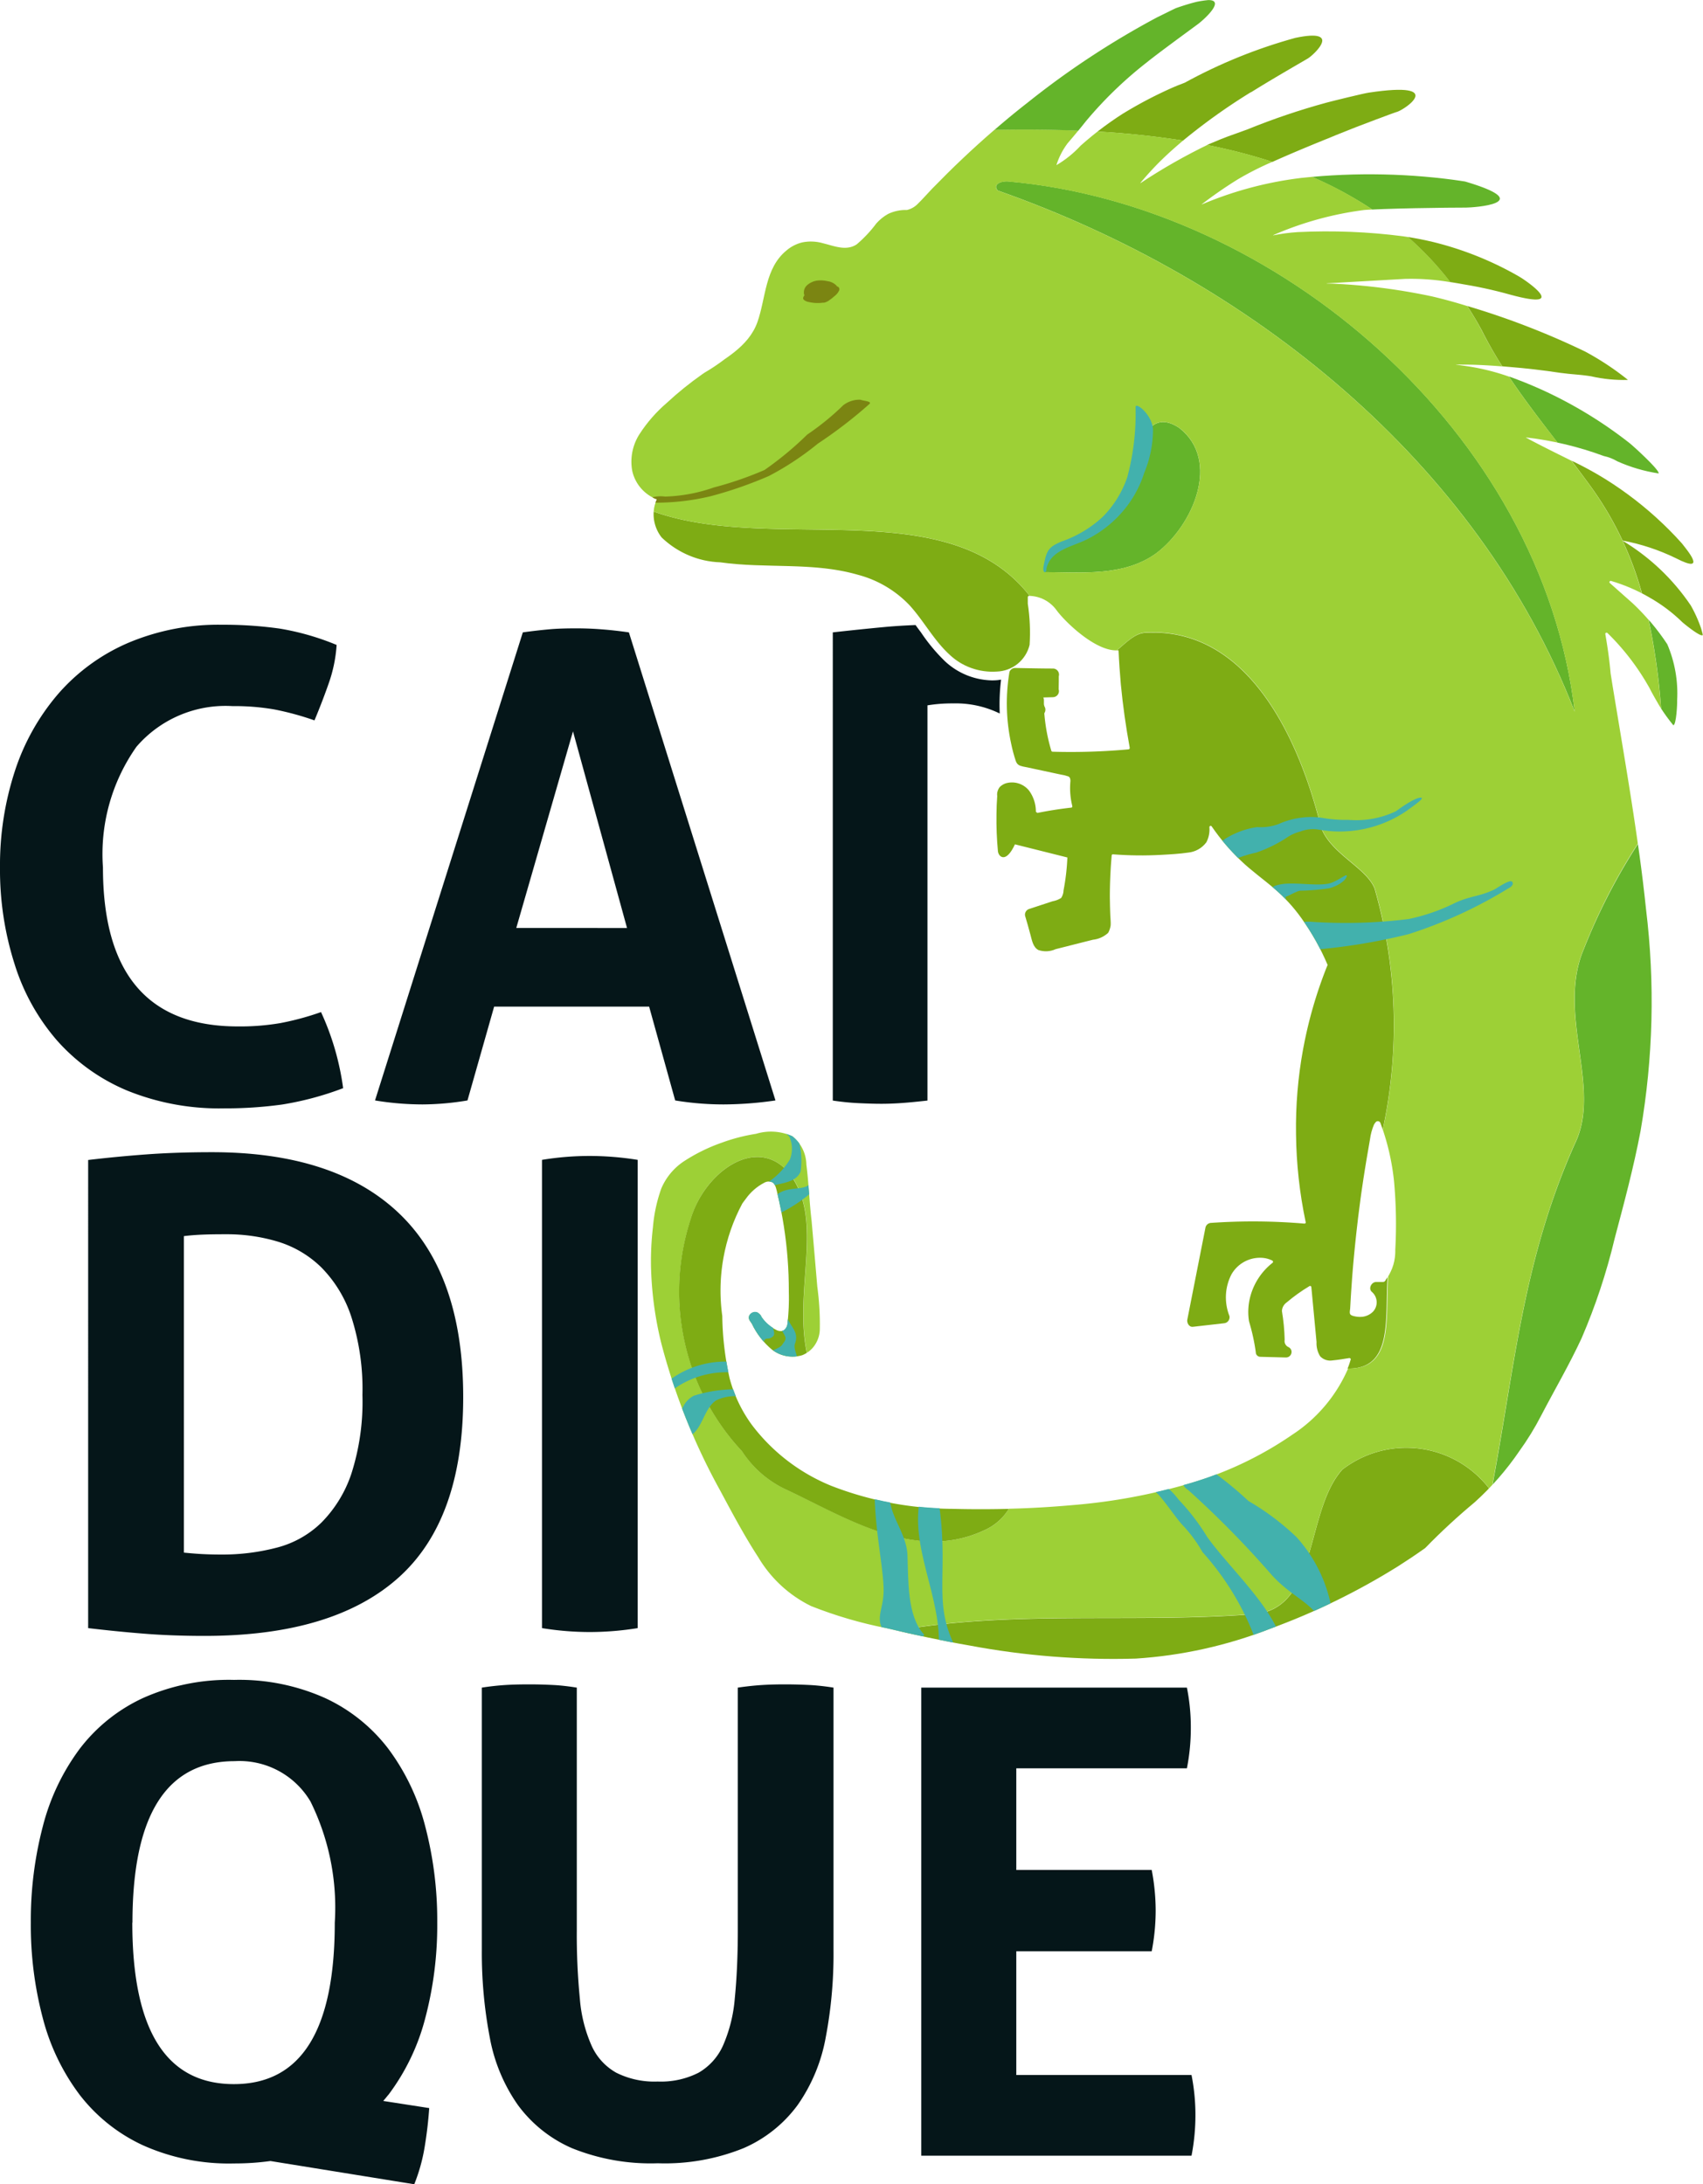 <svg xmlns="http://www.w3.org/2000/svg" xmlns:xlink="http://www.w3.org/1999/xlink" width="56.156" height="72.025" viewBox="0 0 56.156 72.025">
  <defs>
    <clipPath id="clip-path">
      <path id="Trazado_7102" data-name="Trazado 7102" d="M33.269,43.408c-.051-.011-.153-.029-.182-.078s0-.153,0-.206c.007-.113.011-.231.02-.344.011-.217.029-.435.044-.652q.05-.662.122-1.321.136-1.3.355-2.594c.036-.215.073-.431.111-.644a1.832,1.832,0,0,1,.131-.486A.451.451,0,0,1,33.928,37a.091.091,0,0,1,.155.027,7.9,7.9,0,0,1,.446,1.918,16.119,16.119,0,0,1,.042,2.268,1.532,1.532,0,0,1-.277.937.217.217,0,0,0-.04.06.092.092,0,0,1-.084.06h-.226c-.158,0-.273.222-.138.333a.45.45,0,0,1,.029.65.591.591,0,0,1-.355.166c-.027,0-.055,0-.082,0a.84.84,0,0,1-.129-.011M28.417,0a3.8,3.8,0,0,0-1.068.262c-.036.013-.61.3-.617.3a27.726,27.726,0,0,0-4.277,2.814q-1.119.876-2.155,1.858c-.342.322-.672.652-1,.988-.162.169-.313.344-.482.508a.719.719,0,0,1-.348.193,1.35,1.35,0,0,0-.619.129,1.488,1.488,0,0,0-.391.315,3.979,3.979,0,0,1-.648.688c-.344.229-.735.055-1.1-.033a1.436,1.436,0,0,0-.692-.031,1.256,1.256,0,0,0-.519.264c-.717.586-.679,1.558-.959,2.359-.3.846-1.139,1.241-1.824,1.727a11.065,11.065,0,0,0-1.167.943,4.779,4.779,0,0,0-.9,1.03,1.682,1.682,0,0,0-.235,1.236,1.311,1.311,0,0,0,.706.874c.033.016.069.027.1.04a1.2,1.2,0,0,0,.153,1.258,2.954,2.954,0,0,0,1.942.819c1.5.213,3.056-.016,4.527.408a3.605,3.605,0,0,1,1.7,1c.475.515.8,1.154,1.323,1.633a2.077,2.077,0,0,0,1.567.561,1.15,1.15,0,0,0,1.081-.881,6.334,6.334,0,0,0-.06-1.358c0-.071,0-.144,0-.217a.042.042,0,0,1,.042-.04,1.14,1.14,0,0,1,.9.464c.275.386,1.314,1.4,2.035,1.332l.016,0c.016.373.042.75.075,1.121.067.7.166,1.4.293,2.088a.039.039,0,0,1-.036.047,21,21,0,0,1-2.508.078.044.044,0,0,1-.038-.029A5.747,5.747,0,0,1,23,23.527l.007-.024a.192.192,0,0,0,.007-.193.315.315,0,0,1-.027-.089c0-.047,0-.1,0-.144a.185.185,0,0,0-.02-.08c.107,0,.213-.009.32-.009a.2.2,0,0,0,.186-.262l.007-.435a.2.2,0,0,0-.186-.255c-.419,0-.839-.011-1.256-.018a.193.193,0,0,0-.189.144,6.262,6.262,0,0,0,.058,2.361,4.946,4.946,0,0,0,.149.559c.044.131.115.164.244.193.109.02.215.042.324.067.2.044.406.089.61.131.1.02.2.042.3.064a1.389,1.389,0,0,1,.26.064c.06.031.062.084.067.144a2.45,2.45,0,0,0,.058.817.044.044,0,0,1-.033.062,11.107,11.107,0,0,0-1.116.171l-.047-.038a1.161,1.161,0,0,0-.22-.688.723.723,0,0,0-.781-.249.564.564,0,0,0-.193.12.42.42,0,0,0-.082.308c-.016.2-.022.4-.024.6a11.139,11.139,0,0,0,.047,1.218c.018.182.264.422.561-.226l1.729.433a6.989,6.989,0,0,1-.126,1.074c-.013.075-.022.2-.08.251a.8.8,0,0,1-.277.109l-.77.253a.2.2,0,0,0-.14.24c.062.206.12.413.175.619.051.182.082.408.262.506a.771.771,0,0,0,.57-.029c.2-.053.411-.1.613-.155s.411-.1.615-.155a.879.879,0,0,0,.495-.22c.131-.158.087-.38.08-.566-.011-.215-.013-.424-.016-.637,0-.451.02-.905.06-1.356a.039.039,0,0,1,.042-.038,11.892,11.892,0,0,0,1.591.018c.3-.016.6-.033.89-.075a.849.849,0,0,0,.6-.34.917.917,0,0,0,.1-.5.041.041,0,0,1,.075-.024,7.126,7.126,0,0,0,.957,1.125c.348.335.743.613,1.11.928a5.388,5.388,0,0,1,.892.974,7.954,7.954,0,0,1,.863,1.54l-.031.075A14.325,14.325,0,0,0,31.3,37.4a14.866,14.866,0,0,0,.317,2.89.041.041,0,0,1-.042.049,20.3,20.3,0,0,0-3.074-.024.2.2,0,0,0-.186.144c-.2,1.014-.4,2.026-.6,3.043-.022.111.053.264.189.246l1.01-.115a.2.2,0,0,0,.189-.249,1.65,1.65,0,0,1,.067-1.363,1.085,1.085,0,0,1,1.032-.546.883.883,0,0,1,.32.091.041.041,0,0,1,0,.069,2.086,2.086,0,0,0-.721,1.076,1.98,1.98,0,0,0-.053.846,6.906,6.906,0,0,1,.224,1.028.152.152,0,0,0,.146.153c.28.007.559.013.839.022a.184.184,0,0,0,.084-.353.216.216,0,0,1-.115-.231,6.814,6.814,0,0,0-.091-.95.369.369,0,0,1,.16-.284,5.639,5.639,0,0,1,.748-.535.04.04,0,0,1,.062.031c.055.6.113,1.205.171,1.809a.817.817,0,0,0,.12.475.457.457,0,0,0,.406.135c.186-.018.368-.047.555-.078a.043.043,0,0,1,.047.051A4.729,4.729,0,0,1,31.18,47.3a11.814,11.814,0,0,1-3.4,1.613,19.3,19.3,0,0,1-3.808.708,31.6,31.6,0,0,1-3.995.12,11.107,11.107,0,0,1-4-.757,6.227,6.227,0,0,1-2.621-2.011,4.618,4.618,0,0,1-.735-1.542,9.932,9.932,0,0,1-.24-2.048,6.078,6.078,0,0,1,.661-3.7c.036-.053.075-.1.115-.155a1.725,1.725,0,0,1,.608-.53.291.291,0,0,1,.28-.007c.1.078.127.251.153.364.084.355.158.715.213,1.076a13.687,13.687,0,0,1,.164,2.153,7.121,7.121,0,0,1-.044,1.043.3.3,0,0,1-.14.244.318.318,0,0,1-.24-.033,1.27,1.27,0,0,1-.471-.411l-.009-.018a.207.207,0,0,0-.069-.089c-.144-.166-.444.022-.315.224.018.029.038.058.06.089l.007.009a2.5,2.5,0,0,0,.67.863,1.11,1.11,0,0,0,.994.18.922.922,0,0,0,.579-.823,9.434,9.434,0,0,0-.082-1.443c-.064-.728-.127-1.454-.189-2.182-.073-.61-.093-1.23-.171-1.842a1.215,1.215,0,0,0-.462-.93,1.688,1.688,0,0,0-1.2-.084,5.781,5.781,0,0,0-1.121.291,5.71,5.71,0,0,0-1.249.608,2.048,2.048,0,0,0-.759.91,4.925,4.925,0,0,0-.271,1.269,9.582,9.582,0,0,0-.064,1.287,11.713,11.713,0,0,0,.331,2.517,21.012,21.012,0,0,0,1.944,4.874c.4.746.8,1.5,1.261,2.208a4.15,4.15,0,0,0,1.742,1.611,14.121,14.121,0,0,0,2.5.732c.9.215,1.813.411,2.728.57a25.662,25.662,0,0,0,5.482.431,14.777,14.777,0,0,0,4.421-.981,22.52,22.52,0,0,0,4.228-2.064c.286-.182.57-.371.85-.57a.189.189,0,0,0,.051-.038,21.117,21.117,0,0,1,1.622-1.5,9.359,9.359,0,0,0,1.478-1.693,9.2,9.2,0,0,0,.715-1.165c.439-.843.93-1.68,1.334-2.552a20.022,20.022,0,0,0,1.094-3.3c.311-1.17.624-2.337.85-3.529a25.077,25.077,0,0,0,.182-7.313c-.255-2.461-.7-4.9-1.1-7.35l-.067-.424,0,0c-.036-.435-.1-.87-.173-1.3a.04.04,0,0,1,.071-.031,7.933,7.933,0,0,1,1.38,1.8,6.184,6.184,0,0,0,.788,1.234c.1-.011.133-.719.126-.819a4.125,4.125,0,0,0-.324-1.851,7.5,7.5,0,0,0-1.154-1.365l-.748-.661a.042.042,0,0,1,.049-.062,5.729,5.729,0,0,1,2.335,1.349c.073.069.606.5.684.439l.009-.024v-.007a4.41,4.41,0,0,0-.4-.948,7.2,7.2,0,0,0-2.257-2.142,6.911,6.911,0,0,1,1.767.584c1.079.555.333-.308.2-.486a11.756,11.756,0,0,0-3.848-2.834c-.568-.284-1-.5-1.3-.664a10.964,10.964,0,0,1,2.566.613,1.474,1.474,0,0,1,.448.175,5.3,5.3,0,0,0,1.363.4c.058-.1-.877-.945-.963-1.008A14.105,14.105,0,0,0,38.6,12.515a7.619,7.619,0,0,0-1.682-.446l-.311-.044-.044-.013a.269.269,0,0,0,.087.007A24.448,24.448,0,0,1,40,12.291c.453.062.575.047,1.025.115a4.8,4.8,0,0,0,1.221.12,8.952,8.952,0,0,0-1.416-.937A19.95,19.95,0,0,0,32.29,9.343c.442-.024,1.238-.069,2.617-.149a14.132,14.132,0,0,1,3.467.524c2.033.553.435-.524.266-.61A10.513,10.513,0,0,0,34.831,7.79a19.58,19.58,0,0,0-3.473-.138,6.021,6.021,0,0,0-.819.109,10.889,10.889,0,0,1,3-.83c.475-.06,2.894-.089,3.373-.087.213,0,2.412-.138-.04-.863a21.216,21.216,0,0,0-5.4-.115,12.128,12.128,0,0,0-3.285.877,14.217,14.217,0,0,1,1.194-.823,46.214,46.214,0,0,1,5.24-2.228c.244-.062,1.687-1.03-.917-.639-.166.022-1.236.286-1.4.331a22.988,22.988,0,0,0-2.61.883c-.69.255-.566.189-1.243.475a18.966,18.966,0,0,0-2.286,1.3c.222-.262.453-.517.7-.759a17.365,17.365,0,0,1,2.952-2.233c.615-.386,1.241-.748,1.866-1.114.193-.109,1.187-1.025-.406-.688a16.893,16.893,0,0,0-3.646,1.478A10.928,10.928,0,0,0,24.2,4.8a3.487,3.487,0,0,1-.8.644,2.378,2.378,0,0,1,.335-.672c.036-.053.171-.189.626-.761a12.948,12.948,0,0,1,2.028-1.962C26.757,1.749,28.046.808,28.1.77,28.355.564,28.941,0,28.417,0Z" transform="translate(-9.379)" fill="none"/>
    </clipPath>
    <clipPath id="clip-path-2">
      <rect id="Rectángulo_1988" data-name="Rectángulo 1988" width="56.154" height="72.025" fill="none"/>
    </clipPath>
  </defs>
  <g id="Grupo_3434" data-name="Grupo 3434" transform="translate(0 0)">
    <g id="Grupo_3428" data-name="Grupo 3428" transform="translate(20.815 0.001)" clip-path="url(#clip-path)">
      <path id="Trazado_7067" data-name="Trazado 7067" d="M9.714,7.6a1.243,1.243,0,0,0,.262.852,2.951,2.951,0,0,0,1.94.823c1.5.211,3.056-.018,4.53.408a3.619,3.619,0,0,1,1.7,1c.473.517.8,1.154,1.321,1.631a2.062,2.062,0,0,0,1.567.564A1.15,1.15,0,0,0,22.111,12a6.312,6.312,0,0,0-.058-1.356c0-.073,0-.146,0-.217a.042.042,0,0,1,.042-.042l.02,0C19.419,6.924,13.66,9.008,9.714,7.6" transform="translate(-8.974 9.268)" fill="#7eac14"/>
      <path id="Trazado_7068" data-name="Trazado 7068" d="M27.637,30.749a.094.094,0,0,1-.087.06h-.226c-.158,0-.273.224-.138.335a.448.448,0,0,1,.029.648.607.607,0,0,1-.353.169.76.76,0,0,1-.213-.009c-.049-.009-.153-.027-.182-.078s0-.153,0-.2l.02-.346c.013-.217.029-.435.044-.652.033-.439.075-.879.122-1.318.051-.479.111-.957.175-1.431l-.016.04.016-.04q.083-.583.18-1.163c.038-.215.073-.431.113-.644a1.728,1.728,0,0,1,.129-.486.558.558,0,0,1,.058-.089.092.092,0,0,1,.155.029c.029.075.051.151.075.229a16.347,16.347,0,0,0-.266-7.961c-.306-.766-1.687-1.225-1.84-2.3-.768-2.916-2.455-6.29-5.675-6.137-.38,0-.652.311-.994.59a.327.327,0,0,0,.047,0l.013,0c.018.375.044.748.078,1.121.067.7.166,1.4.293,2.086a.04.04,0,0,1-.036.049,20.975,20.975,0,0,1-2.506.078.045.045,0,0,1-.04-.031,5.842,5.842,0,0,1-.229-1.218l.007-.027a.187.187,0,0,0,.009-.191.277.277,0,0,1-.029-.089c0-.049,0-.1,0-.144a.2.2,0,0,0-.02-.082l.322-.009a.2.2,0,0,0,.186-.264c0-.149,0-.282,0-.433a.2.2,0,0,0-.186-.255c-.417,0-.837-.011-1.256-.018a.2.2,0,0,0-.189.144,6.32,6.32,0,0,0,.058,2.364,5.277,5.277,0,0,0,.149.557c.044.131.115.164.244.191.109.024.217.047.324.071.2.042.408.087.61.131.1.02.2.042.306.064a1.17,1.17,0,0,1,.26.064c.058.029.062.082.064.142a2.523,2.523,0,0,0,.058.819.039.039,0,0,1-.036.058c-.373.042-.743.1-1.112.175l-.049-.038a1.179,1.179,0,0,0-.22-.692.723.723,0,0,0-.781-.244.524.524,0,0,0-.191.12.418.418,0,0,0-.084.308c-.013.2-.022.4-.024.6q-.007.613.047,1.218c.018.18.266.422.564-.226.957.24.768.191,1.727.431a7.3,7.3,0,0,1-.126,1.076.483.483,0,0,1-.078.249.766.766,0,0,1-.28.109l-.77.253a.2.2,0,0,0-.138.24c.058.209.115.415.175.621.049.178.08.408.26.506a.8.8,0,0,0,.573-.029l.613-.158c.2-.051.408-.1.613-.155a.876.876,0,0,0,.495-.217.8.8,0,0,0,.08-.568c-.009-.213-.013-.424-.016-.637,0-.451.02-.9.06-1.354a.04.04,0,0,1,.042-.038,12.283,12.283,0,0,0,1.591.018,8.5,8.5,0,0,0,.89-.08.828.828,0,0,0,.6-.34.933.933,0,0,0,.1-.5.04.04,0,0,1,.073-.022,7.109,7.109,0,0,0,.957,1.123c.351.335.743.615,1.112.93a5.3,5.3,0,0,1,.89.974,7.714,7.714,0,0,1,.863,1.54l-.031.075a14.393,14.393,0,0,0-1.01,5.517A14.847,14.847,0,0,0,25,28.84a.04.04,0,0,1-.042.049,19.987,19.987,0,0,0-3.072-.024.2.2,0,0,0-.189.144q-.3,1.521-.6,3.043c-.022.109.053.262.189.246l1.01-.115c.115-.013.237-.118.189-.249a1.65,1.65,0,0,1,.067-1.363,1.082,1.082,0,0,1,1.034-.546.869.869,0,0,1,.317.089.042.042,0,0,1,0,.071,2.1,2.1,0,0,0-.721,1.076,2.014,2.014,0,0,0-.053.846,6.534,6.534,0,0,1,.226,1.028.15.15,0,0,0,.146.151l.839.024a.184.184,0,0,0,.084-.353.217.217,0,0,1-.118-.231,6.439,6.439,0,0,0-.089-.95.366.366,0,0,1,.16-.284,5.476,5.476,0,0,1,.746-.535.04.04,0,0,1,.062.031c.058.6.113,1.205.171,1.809a.819.819,0,0,0,.122.475.46.46,0,0,0,.4.133c.186-.018.371-.044.555-.075a.04.04,0,0,1,.047.051c-.027.1-.06.193-.1.289,1.511.022,1.227-1.64,1.321-3.038a.549.549,0,0,1-.042.058.21.21,0,0,0-.038.06" transform="translate(-2.76 11.457)" fill="#7eac14"/>
      <path id="Trazado_7069" data-name="Trazado 7069" d="M19.966,6.464c-1.38-.921-1.534,1.687-1.84,2.608-.462,1.074-2.3.768-2.61,2.148,1.227,0,2.61.153,3.682-.615,1.227-.919,2.148-3.067.768-4.141" transform="translate(-1.895 7.645)" fill="#64b42a"/>
      <path id="Trazado_7070" data-name="Trazado 7070" d="M24.886,22.445c-1.7,3.82-1.96,7.248-2.712,11.248a12.589,12.589,0,0,0,.894-1.125,9.364,9.364,0,0,0,.715-1.165c.439-.846.93-1.682,1.334-2.552a20.091,20.091,0,0,0,1.094-3.3c.311-1.17.624-2.339.848-3.529a25.235,25.235,0,0,0,.186-7.313q-.117-1.085-.271-2.168A19.588,19.588,0,0,0,25.192,16c-.919,2.148.615,4.6-.306,6.443" transform="translate(6.223 15.286)" fill="#64b42a"/>
      <path id="Trazado_7071" data-name="Trazado 7071" d="M15.165,2.693c-.306,0-.459.153-.306.306,8.283,2.916,15.8,8.9,19.02,17.18-1.072-9.2-9.816-16.718-18.714-17.486" transform="translate(-2.769 3.284)" fill="#64b42a"/>
      <path id="Trazado_7072" data-name="Trazado 7072" d="M28.006,22.242c-1.227,1.38-.768,4.6-2.914,4.756-3.908.308-7.954-.14-11.767.546.8.186,1.6.355,2.4.495a25.519,25.519,0,0,0,5.482.431,14.843,14.843,0,0,0,4.421-.979,22.444,22.444,0,0,0,4.226-2.066c.291-.182.573-.371.852-.568a.251.251,0,0,0,.051-.038,20.712,20.712,0,0,1,1.622-1.5c.169-.146.326-.3.479-.462a3.45,3.45,0,0,0-4.854-.617" transform="translate(-4.567 26.226)" fill="#7eac14"/>
      <path id="Trazado_7073" data-name="Trazado 7073" d="M25.541,8.218a1.487,1.487,0,0,1,.451.175,5.188,5.188,0,0,0,1.363.4c.058-.1-.877-.945-.963-1.008A14.225,14.225,0,0,0,22.7,5.693c-.093-.036-.189-.069-.282-.1.5.748,1.052,1.463,1.607,2.184a14.418,14.418,0,0,1,1.516.442" transform="translate(6.521 6.82)" fill="#64b42a"/>
      <path id="Trazado_7074" data-name="Trazado 7074" d="M24.578,3.687c.213,0,2.412-.14-.038-.863a20.257,20.257,0,0,0-5.047-.151,12.721,12.721,0,0,1,1.989,1.076c.8-.044,2.677-.064,3.1-.062" transform="translate(2.954 3.16)" fill="#64b42a"/>
      <path id="Trazado_7075" data-name="Trazado 7075" d="M21.393,2.4c.615-.384,1.241-.746,1.866-1.11.193-.111,1.187-1.03-.406-.69a17.113,17.113,0,0,0-3.646,1.476,13.81,13.81,0,0,0-2.921,1.618,28.338,28.338,0,0,1,2.865.3,19.906,19.906,0,0,1,2.242-1.6" transform="translate(-0.956 0.642)" fill="#7eac14"/>
      <path id="Trazado_7076" data-name="Trazado 7076" d="M25.314,12.691c.091-.013.131-.719.126-.819a4.167,4.167,0,0,0-.326-1.853,5.165,5.165,0,0,0-.619-.812,21.273,21.273,0,0,1,.411,2.927c.175.291.357.566.408.557" transform="translate(9.053 11.227)" fill="#64b42a"/>
      <path id="Trazado_7077" data-name="Trazado 7077" d="M24.189,2.066c.244-.062,1.687-1.03-.914-.641-.169.024-1.238.289-1.4.333a22.7,22.7,0,0,0-2.61.883c-.69.255-.566.189-1.243.475-.027.011-.058.027-.087.04a18.7,18.7,0,0,1,2.155.557c1.574-.71,3.964-1.611,4.1-1.647" transform="translate(1.052 1.625)" fill="#7eac14"/>
      <path id="Trazado_7078" data-name="Trazado 7078" d="M27.287,11.622a7.2,7.2,0,0,0-2.253-2.139,6.924,6.924,0,0,1,1.764.584c1.079.555.333-.308.2-.486a11.464,11.464,0,0,0-3.646-2.736q.286.376.566.759a10.94,10.94,0,0,1,1.758,3.622,5.226,5.226,0,0,1,1.323.939c.071.064.606.5.684.435a3.414,3.414,0,0,0-.391-.977" transform="translate(7.655 8.345)" fill="#7eac14"/>
      <path id="Trazado_7079" data-name="Trazado 7079" d="M41.573,18.527a7.93,7.93,0,0,1,1.38,1.807c.02.047.2.375.382.677a21.305,21.305,0,0,0-.411-2.923,7.448,7.448,0,0,0-.533-.553l-.748-.664a.042.042,0,0,1,.049-.062,8.771,8.771,0,0,1,1.012.411A10.982,10.982,0,0,0,40.948,13.6c-.186-.255-.375-.508-.568-.757-.067-.033-.135-.069-.2-.1-.566-.28-1-.5-1.3-.664a9.065,9.065,0,0,1,1.048.169c-.555-.717-1.11-1.431-1.607-2.179a7.444,7.444,0,0,0-1.4-.346l-.313-.044-.044-.011a.57.57,0,0,0,.089.007c.462-.007.952.018,1.447.058-.244-.386-.473-.781-.679-1.19-.149-.282-.311-.546-.475-.8A16.146,16.146,0,0,0,32.288,7c.442-.027,1.241-.069,2.617-.153a7.631,7.631,0,0,1,1.487.109,10.911,10.911,0,0,0-1.409-1.5c-.051-.007-.1-.013-.153-.016A19.787,19.787,0,0,0,31.356,5.3a6.071,6.071,0,0,0-.819.109,10.993,10.993,0,0,1,3-.832c.062-.007.158-.011.28-.018a12.469,12.469,0,0,0-1.989-1.079c-.133.011-.253.024-.355.038a11.919,11.919,0,0,0-3.285.872,14.388,14.388,0,0,1,1.194-.826,10.021,10.021,0,0,1,1.139-.577,18.181,18.181,0,0,0-2.157-.557,20.087,20.087,0,0,0-2.2,1.256c.222-.262.453-.519.7-.759.229-.224.468-.435.712-.641a27.819,27.819,0,0,0-2.867-.3,4.947,4.947,0,0,0-.508.459,3.463,3.463,0,0,1-.8.644,2.393,2.393,0,0,1,.337-.672c.027-.044.118-.138.384-.462-.925-.038-1.851-.04-2.768-.024-.357.308-.71.626-1.054.95s-.672.655-1,.992c-.1.1-.2.209-.3.317-.06.062-.12.129-.182.186a.706.706,0,0,1-.351.2,1.321,1.321,0,0,0-.619.127,1.6,1.6,0,0,0-.388.313,4.039,4.039,0,0,1-.65.695c-.344.224-.735.053-1.1-.038a1.5,1.5,0,0,0-.695-.031,1.19,1.19,0,0,0-.517.266c-.717.586-.679,1.558-.961,2.359a1.85,1.85,0,0,1-.3.533,6.594,6.594,0,0,1-1.529,1.19,11.651,11.651,0,0,0-1.165.945,4.574,4.574,0,0,0-.9,1.032A1.662,1.662,0,0,0,9.417,13.2a1.307,1.307,0,0,0,.7.87l.007.007a1,1,0,0,0,.107.036,1.026,1.026,0,0,0-.111.406c3.948,1.409,9.705-.679,12.4,2.783a1.131,1.131,0,0,1,.877.462c.273.377,1.269,1.349,1.989,1.332.342-.277.617-.59.994-.59,3.22-.151,4.909,3.222,5.675,6.139.153,1.072,1.534,1.534,1.842,2.3a16.392,16.392,0,0,1,.266,7.959,7.86,7.86,0,0,1,.368,1.689,15.446,15.446,0,0,1,.042,2.266,1.618,1.618,0,0,1-.235.879c-.091,1.4.191,3.063-1.321,3.038a4.945,4.945,0,0,1-1.835,2.179,11.787,11.787,0,0,1-3.4,1.613,19.116,19.116,0,0,1-3.806.708c-.71.064-1.427.107-2.144.124a1.785,1.785,0,0,1-.817.712c-2.3,1.074-4.6-.459-6.6-1.38a3.493,3.493,0,0,1-1.38-1.225,7.727,7.727,0,0,1-1.689-7.672C11.8,36.3,13.49,35.074,14.564,36.3c1.223,1.529.16,3.822.61,5.963a.969.969,0,0,0,.422-.748,9.162,9.162,0,0,0-.082-1.44c-.062-.728-.124-1.454-.189-2.182-.073-.61-.093-1.232-.171-1.842a1.224,1.224,0,0,0-.459-.932,1.705,1.705,0,0,0-1.2-.082,5.939,5.939,0,0,0-1.121.289,5.8,5.8,0,0,0-1.247.61,2.022,2.022,0,0,0-.759.91,5.026,5.026,0,0,0-.273,1.267A9.632,9.632,0,0,0,10.03,39.4a11.734,11.734,0,0,0,.333,2.517,20.914,20.914,0,0,0,1.944,4.874c.4.746.8,1.5,1.261,2.208a4.169,4.169,0,0,0,1.742,1.613,14.241,14.241,0,0,0,2.5.728c.107.027.217.051.326.078,3.813-.688,7.859-.24,11.765-.548,2.148-.153,1.689-3.376,2.916-4.756a3.454,3.454,0,0,1,4.854.617l.1-.107c.752-4,1.016-7.428,2.714-11.248.919-1.84-.615-4.292.306-6.443a19.481,19.481,0,0,1,1.78-3.464c-.244-1.733-.546-3.456-.828-5.182l-.069-.428v0c-.038-.437-.1-.87-.175-1.3a.041.041,0,0,1,.071-.033M26.682,15.9c-1.074.77-2.455.617-3.682.617.306-1.38,2.148-1.076,2.608-2.151.308-.921.462-3.529,1.842-2.606,1.38,1.072.459,3.222-.768,4.139M21.466,3.935c-.153-.151,0-.3.306-.3,8.9.763,17.642,8.283,18.716,17.486C37.266,12.832,29.749,6.851,21.466,3.935" transform="translate(-9.379 2.348)" fill="#9dd036"/>
      <path id="Trazado_7080" data-name="Trazado 7080" d="M17.54,4.308c.069-.084.149-.182.242-.3a13.137,13.137,0,0,1,2.028-1.96c.366-.3,1.656-1.236,1.707-1.278.348-.277,1.309-1.221-.748-.506-.036.011-.61.3-.617.3a27.726,27.726,0,0,0-4.277,2.814q-.563.439-1.1.905c.914-.018,1.84-.013,2.765.024" transform="translate(-2.799 0)" fill="#64b42a"/>
      <path id="Trazado_7081" data-name="Trazado 7081" d="M22.955,6.536c.648.053,1.3.133,1.9.215.451.062.575.044,1.025.113a4.689,4.689,0,0,0,1.221.12,9.269,9.269,0,0,0-1.416-.937,26.006,26.006,0,0,0-3.882-1.5c.166.255.326.519.477.8a13.411,13.411,0,0,0,.679,1.192" transform="translate(5.766 5.542)" fill="#7eac14"/>
      <path id="Trazado_7082" data-name="Trazado 7082" d="M22.324,5.013c.877.135,1.722.351,1.982.419,2.033.55.433-.524.266-.613a10.9,10.9,0,0,0-3.657-1.3,10.646,10.646,0,0,1,1.409,1.5" transform="translate(4.688 4.288)" fill="#7eac14"/>
      <path id="Trazado_7083" data-name="Trazado 7083" d="M13.678,17.69c-1.074-1.227-2.761,0-3.222,1.534a7.721,7.721,0,0,0,1.689,7.67,3.5,3.5,0,0,0,1.38,1.227c1.993.921,4.294,2.455,6.6,1.38a1.8,1.8,0,0,0,.819-.71c-.619.016-1.238.016-1.855,0a11.175,11.175,0,0,1-4-.759,6.22,6.22,0,0,1-2.619-2.011,4.6,4.6,0,0,1-.735-1.542,9.932,9.932,0,0,1-.24-2.048,6.062,6.062,0,0,1,.661-3.7c.036-.053.075-.1.115-.153a1.751,1.751,0,0,1,.608-.533.3.3,0,0,1,.28-.007c.1.075.127.251.153.366.084.355.155.712.213,1.074a13.95,13.95,0,0,1,.164,2.151,7.492,7.492,0,0,1-.044,1.048.3.3,0,0,1-.14.242.318.318,0,0,1-.24-.033,1.267,1.267,0,0,1-.471-.411l-.011-.018a.214.214,0,0,0-.064-.089c-.146-.166-.448.022-.317.224.018.029.038.058.06.089l0,.009a2.563,2.563,0,0,0,.672.866,1.1,1.1,0,0,0,.992.178.744.744,0,0,0,.158-.078c-.451-2.142.613-4.434-.61-5.963" transform="translate(-8.493 20.96)" fill="#7eac14"/>
      <path id="Trazado_7084" data-name="Trazado 7084" d="M12.993,22.221c.009,1.356.262,2.364.3,3.234.033.823-.4,1.043.175,1.669.124.135,1.285.031,1.15-.12-.553-.6-.506-1.8-.537-2.6-.033-.843-.77-1.445-.544-2.257.053-.184-.488-.109-.539.071" transform="translate(-4.972 26.879)" fill="#42b1ad"/>
      <path id="Trazado_7085" data-name="Trazado 7085" d="M13.732,22.322c-.415,1.722.715,3.349.588,5.147-.018.251.646.062.542-.144-.783-1.56-.144-2.477-.584-5.049-.042-.253-.49-.182-.546.047" transform="translate(-4.183 26.967)" fill="#42b1ad"/>
      <path id="Trazado_7086" data-name="Trazado 7086" d="M21.941,27.478c-.32-1.178-1.764-2.475-2.47-3.471a7.317,7.317,0,0,0-.945-1.232A2.3,2.3,0,0,0,17,21.87c-.091,0-.3.04-.324.151s.146.127.222.127a1.669,1.669,0,0,1,.917.417c.2.182.648.848.837,1.045a4.586,4.586,0,0,1,.666.9,8.985,8.985,0,0,1,1.656,2.652c.049.186.333.468.289.3Z" transform="translate(-0.481 26.667)" fill="#42b1ad"/>
      <path id="Trazado_7087" data-name="Trazado 7087" d="M17.714,21.594a11.862,11.862,0,0,1,2.1,1.569A8.384,8.384,0,0,1,21.4,24.355a4.765,4.765,0,0,1,1.227,2.985.656.656,0,0,1-.082.375c-.02.038-.122.184-.14.062-.169-1.234-.983-1.249-1.822-2.173a32.171,32.171,0,0,0-2.739-2.788c-.542-.368.34-.486-.291-.688-.115-.038.049-.573.164-.535" transform="translate(0.537 26.328)" fill="#42b1ad"/>
      <path id="Trazado_7088" data-name="Trazado 7088" d="M10.416,22.263c.686-.069.657-.952,1.136-1.261a1.407,1.407,0,0,1,.854-.115,5.822,5.822,0,0,0,1.041-.009c.073-.009.3-.06.315-.153s-.169-.069-.217-.062a10.016,10.016,0,0,1-1.154-.02,4.549,4.549,0,0,0-1.582.209c-.595.322-.375,1.03-.886,1.443-.1.082.087.1.131.1a.644.644,0,0,0,.362-.133" transform="translate(-8.749 25.171)" fill="#42b1ad"/>
      <path id="Trazado_7089" data-name="Trazado 7089" d="M10.231,21.234a2.985,2.985,0,0,1,2.574-.577.643.643,0,0,0,.377-.073c.044-.02.186-.1.069-.127a3.083,3.083,0,0,0-3.507.826c-.093.082.084.08.124.078a.711.711,0,0,0,.362-.127" transform="translate(-8.965 24.673)" fill="#42b1ad"/>
      <path id="Trazado_7090" data-name="Trazado 7090" d="M11.408,19.088c.282-.431,1.132-.213,1.347-.735a2.462,2.462,0,0,0-.138-1.249.761.761,0,0,0-.575-.468.531.531,0,0,0-.384.1c-.087.071-.062.138.044.16.189.038.644.175.7.348a.969.969,0,0,1,0,.71,2.366,2.366,0,0,1-1.087.948c-.06.024-.178.113-.1.2s.124.018.2-.013" transform="translate(-7.171 20.277)" fill="#42b1ad"/>
      <path id="Trazado_7091" data-name="Trazado 7091" d="M11.665,19.17a4.914,4.914,0,0,0,1.36-.85,1.327,1.327,0,0,0,.586-1.081c0-.118-.548-.022-.539.146.018.408.133.453-.166.717-.324.282-1.09-.135-1.436.914-.016.049-.231.1-.155.173s.277.009.351-.02" transform="translate(-7.037 20.958)" fill="#42b1ad"/>
      <path id="Trazado_7092" data-name="Trazado 7092" d="M15.6,11.424c.12-.628.832-.739,1.321-.979a3.765,3.765,0,0,0,1.19-.921,3.63,3.63,0,0,0,.719-1.283,3.74,3.74,0,0,0,.289-1.4c0-.5-.584-.961-.575-.766a8.107,8.107,0,0,1-.273,2.308,3.43,3.43,0,0,1-.81,1.309,3.841,3.841,0,0,1-1.352.812c-.451.189-.5.3-.6.823-.036.186.062.269.1.1" transform="translate(-1.914 7.349)" fill="#42b1ad"/>
      <path id="Trazado_7093" data-name="Trazado 7093" d="M12.407,19.806c-.02-.242-.22-.38-.415-.493a.724.724,0,0,0-.81.033.464.464,0,0,0-.109.373,2.006,2.006,0,0,0,.038.415,5.338,5.338,0,0,1,.127.834c0,.04.042.06.1.067a.941.941,0,0,0,.089.375.214.214,0,0,0,.178.109,1.765,1.765,0,0,1,.1-.748c.036-.073.131-.033.2-.071.049-.024.122-.058.12-.149a.636.636,0,0,0-.031-.158c-.042-.217-.1-.273-.051-.486.024-.118.2-.067.18.049s.122.273.12.388c0,.082.135.246.153.326.022.109-.047.158-.1.246-.089.144-.431.186-.471.351a1.579,1.579,0,0,0-.036.235l.016,0c1.534.28.783-.277.908-.619.166-.453-.264-.593-.306-1.074" transform="translate(-7.313 23.418)" fill="#42b1ad"/>
      <path id="Trazado_7094" data-name="Trazado 7094" d="M19.694,15.367a19.738,19.738,0,0,0,3.369-.533,15,15,0,0,0,3.274-1.5c.078-.038.215-.127.142-.226s-.515.222-.6.26c-.5.233-.77.2-1.274.431a6.307,6.307,0,0,1-1.536.535,16.752,16.752,0,0,1-3.251.089c-.606-.013-.557.226-.613.342s-.04.357.067.355Z" transform="translate(2.569 15.968)" fill="#42b1ad"/>
      <path id="Trazado_7095" data-name="Trazado 7095" d="M18.5,14.011a4,4,0,0,1,.981-.348,4.515,4.515,0,0,0,1-.488,1.379,1.379,0,0,1,.451-.206,1.136,1.136,0,0,1,.621-.062,3.919,3.919,0,0,0,2.912-.637c.089-.075.568-.388.466-.415s-.371.1-.843.444a3.047,3.047,0,0,1-1.565.284,4.484,4.484,0,0,1-.843-.062,2.393,2.393,0,0,0-.724-.009,2.61,2.61,0,0,0-.737.209,1.693,1.693,0,0,1-.706.1,2.7,2.7,0,0,0-1.467.706c-.087.075-.06.135.042.162s.182-.036.266-.111Z" transform="translate(1.127 14.45)" fill="#42b1ad"/>
      <path id="Trazado_7096" data-name="Trazado 7096" d="M19.3,14.038c.013-.06.118-.084.155-.133.027-.033-.018-.191-.007-.193.1-.024.348-.182.477-.2a7.36,7.36,0,0,0,.97-.082c.344-.1.548-.282.57-.4s-.32.193-.608.249c-.417.08-1.107-.051-1.525.016-.391.062-.4.14-.508.579l0,.007a.222.222,0,0,0,.322.237Z" transform="translate(2.13 15.857)" fill="#42b1ad"/>
      <path id="Trazado_7097" data-name="Trazado 7097" d="M12.028,4.7a.349.349,0,0,1,.02-.075l.082.118a.237.237,0,0,0-.1-.042c-.007.055.024.082.122.122a.755.755,0,0,0,.455.016.636.636,0,0,0,.289-.146c.082-.084.1-.109.1-.211,0-.051.069-.093.036-.138a.5.5,0,0,0-.3-.151.982.982,0,0,0-.3-.024.633.633,0,0,0-.373.155.316.316,0,0,0-.1.306.106.106,0,0,0,.082.071" transform="translate(-6.259 5.078)" fill="#7b8512"/>
      <path id="Trazado_7098" data-name="Trazado 7098" d="M12,4.372a.378.378,0,0,0-.022.075.242.242,0,0,1,.1.04Z" transform="translate(-6.209 5.331)" fill="#7b8512"/>
      <path id="Trazado_7099" data-name="Trazado 7099" d="M12.093,4.773a1.3,1.3,0,0,0,.49.029h.009l.029,0,.049-.013.04-.018.044-.022a.262.262,0,0,0,.053-.038,1.119,1.119,0,0,0,.149-.118.5.5,0,0,0,.166-.2.1.1,0,0,0-.031-.111.268.268,0,0,0-.182-.024.98.98,0,0,0-.322.124l-.011.007-.018,0-.058.007c-.073.007-.149.007-.222.018a.639.639,0,0,0-.213.073.245.245,0,0,0-.133.158c-.007.073.1.111.16.131m.484-.388h0m-.007,0h0" transform="translate(-6.264 5.178)" fill="#7b8512"/>
      <path id="Trazado_7100" data-name="Trazado 7100" d="M9.747,9.338a7.758,7.758,0,0,0,1.933-.217,13.547,13.547,0,0,0,1.9-.661A9.481,9.481,0,0,0,15.2,7.39,15.039,15.039,0,0,0,16.9,6.083c.091-.089-.2-.1-.3-.14a.871.871,0,0,0-.566.184,8.529,8.529,0,0,1-1.185.965A10.926,10.926,0,0,1,13.44,8.26a11.547,11.547,0,0,1-1.673.577,5.256,5.256,0,0,1-1.607.3,1.07,1.07,0,0,0-.4.02s-.122.142-.107.162.093.024.093.024" transform="translate(-9.045 7.236)" fill="#7b8512"/>
      <path id="Trazado_7101" data-name="Trazado 7101" d="M18.181,12.471l.075.087c-.024-.029-.047-.06-.071-.089l0,0" transform="translate(1.354 15.204)" fill="#484342"/>
    </g>
    <g id="Grupo_3430" data-name="Grupo 3430" transform="translate(0 0)" clip-path="url(#clip-path-2)">
      <path id="Trazado_7103" data-name="Trazado 7103" d="M10.584,22.052a8.74,8.74,0,0,1,.462,1.236,8.883,8.883,0,0,1,.269,1.276,10.167,10.167,0,0,1-2.009.539,13.667,13.667,0,0,1-1.92.127,8.065,8.065,0,0,1-3.2-.59,6.369,6.369,0,0,1-2.308-1.651,7.03,7.03,0,0,1-1.4-2.526A10.226,10.226,0,0,1,0,17.287,10,10,0,0,1,.493,14.1a7.432,7.432,0,0,1,1.429-2.541,6.424,6.424,0,0,1,2.3-1.676,7.631,7.631,0,0,1,3.1-.6,13.242,13.242,0,0,1,1.9.127,8.53,8.53,0,0,1,1.878.539,4.7,4.7,0,0,1-.257,1.256c-.142.408-.3.817-.473,1.232a9.454,9.454,0,0,0-1.329-.362,7.719,7.719,0,0,0-1.376-.109A3.874,3.874,0,0,0,4.5,13.306a6.141,6.141,0,0,0-1.105,3.982q0,5.24,4.445,5.24a7.872,7.872,0,0,0,1.4-.109,9.071,9.071,0,0,0,1.352-.366" transform="translate(0 11.317)" fill="#051619"/>
      <path id="Trazado_7104" data-name="Trazado 7104" d="M10.446,9.466c.3-.042.588-.075.859-.1s.573-.033.9-.033q.429,0,.839.033c.271.02.573.053.9.1L18.777,24.9a12.116,12.116,0,0,1-1.718.131A9.821,9.821,0,0,1,15.47,24.9l-.859-3.094H9.5L8.621,24.9a9.2,9.2,0,0,1-1.483.131A9.714,9.714,0,0,1,5.572,24.9Zm3.436,9.747L12.1,12.73,10.23,19.213Z" transform="translate(6.794 11.386)" fill="#051619"/>
      <path id="Trazado_7105" data-name="Trazado 7105" d="M1.31,17.375c.6-.071,1.232-.133,1.889-.182s1.389-.075,2.191-.075q4.058,0,6.172,2.017t2.115,6.054q0,4.058-2.146,5.968T5.154,33.068q-1.1,0-2.02-.075c-.615-.049-1.223-.111-1.824-.182ZM4.466,30.321c.129.013.293.029.495.042s.442.022.73.022a7.079,7.079,0,0,0,1.833-.226A3.277,3.277,0,0,0,9,29.333a4.16,4.16,0,0,0,.988-1.609,7.755,7.755,0,0,0,.366-2.6,7.786,7.786,0,0,0-.366-2.577A4.156,4.156,0,0,0,9,20.918a3.5,3.5,0,0,0-1.427-.848,5.8,5.8,0,0,0-1.707-.246c-.2,0-.433,0-.7.009s-.5.027-.7.053Z" transform="translate(1.597 20.874)" fill="#051619"/>
      <path id="Trazado_7106" data-name="Trazado 7106" d="M8.053,17.3a9.708,9.708,0,0,1,1.567-.129,10.106,10.106,0,0,1,1.589.129V32.74a9.98,9.98,0,0,1-1.567.129,9.836,9.836,0,0,1-1.589-.129Z" transform="translate(9.819 20.945)" fill="#051619"/>
      <path id="Trazado_7107" data-name="Trazado 7107" d="M7.159,25.132c.269-.042.535-.071.792-.087s.524-.02.795-.02c.244,0,.493.007.755.02s.519.044.79.087v8.007a21.487,21.487,0,0,0,.1,2.244,4.733,4.733,0,0,0,.384,1.547,1.922,1.922,0,0,0,.817.9,2.811,2.811,0,0,0,1.365.291,2.735,2.735,0,0,0,1.349-.291,1.952,1.952,0,0,0,.808-.9,4.845,4.845,0,0,0,.386-1.547c.062-.621.1-1.369.1-2.244V25.132c.286-.042.559-.071.817-.087s.506-.02.752-.02.519.007.781.02.533.044.806.087V33.8a14.682,14.682,0,0,1-.257,2.867,5.626,5.626,0,0,1-.921,2.222,4.366,4.366,0,0,1-1.784,1.427,6.92,6.92,0,0,1-2.832.5,6.928,6.928,0,0,1-2.836-.5,4.373,4.373,0,0,1-1.782-1.427,5.628,5.628,0,0,1-.923-2.222A14.863,14.863,0,0,1,7.159,33.8Z" transform="translate(8.729 30.515)" fill="#051619"/>
      <path id="Trazado_7108" data-name="Trazado 7108" d="M13.688,25.073h8.76a6.6,6.6,0,0,1,.129,1.309,6.813,6.813,0,0,1-.129,1.352H16.822v3.351h4.465a7.152,7.152,0,0,1,.131,1.329,7.052,7.052,0,0,1-.131,1.354H16.822v4.079H22.6a6.769,6.769,0,0,1,.129,1.309,6.983,6.983,0,0,1-.129,1.352H13.688Z" transform="translate(16.69 30.574)" fill="#051619"/>
      <path id="Trazado_7109" data-name="Trazado 7109" d="M12.246,38.644a7.192,7.192,0,0,0,1.212-2.512,11.979,11.979,0,0,0,.4-3.167,12.234,12.234,0,0,0-.4-3.189,7.308,7.308,0,0,0-1.212-2.543,5.558,5.558,0,0,0-2.084-1.673,6.933,6.933,0,0,0-3.005-.6,6.933,6.933,0,0,0-3.005.6,5.558,5.558,0,0,0-2.084,1.673A7.308,7.308,0,0,0,.856,29.775a12.234,12.234,0,0,0-.4,3.189,11.979,11.979,0,0,0,.4,3.167,7.192,7.192,0,0,0,1.212,2.512,5.6,5.6,0,0,0,2.084,1.662,6.933,6.933,0,0,0,3.005.6,8.666,8.666,0,0,0,1.2-.08l4.743.766a5.8,5.8,0,0,0,.344-1.236q.107-.652.149-1.276l-1.516-.235c.058-.067.113-.133.166-.2M3.808,32.964q0-5.323,3.371-5.324a2.717,2.717,0,0,1,2.5,1.332,7.889,7.889,0,0,1,.8,3.993q0,5.326-3.327,5.324-3.349,0-3.349-5.324" transform="translate(0.56 30.432)" fill="#051619"/>
      <path id="Trazado_7110" data-name="Trazado 7110" d="M17.924,11.086c-.036.007-.073.011-.109.016a1.874,1.874,0,0,1-.193.009,2.337,2.337,0,0,1-1.551-.633,5.856,5.856,0,0,1-.788-.948c-.062-.082-.122-.162-.18-.244-.34.013-.664.033-.965.06q-.826.077-1.764.182V24.966c.284.042.561.071.832.084s.528.022.77.022.493-.011.75-.031.513-.047.77-.075V11.934a5.034,5.034,0,0,1,.854-.064,3.293,3.293,0,0,1,1.529.333,6.721,6.721,0,0,1,.044-1.116" transform="translate(15.087 11.324)" fill="#051619"/>
    </g>
  </g>
</svg>
